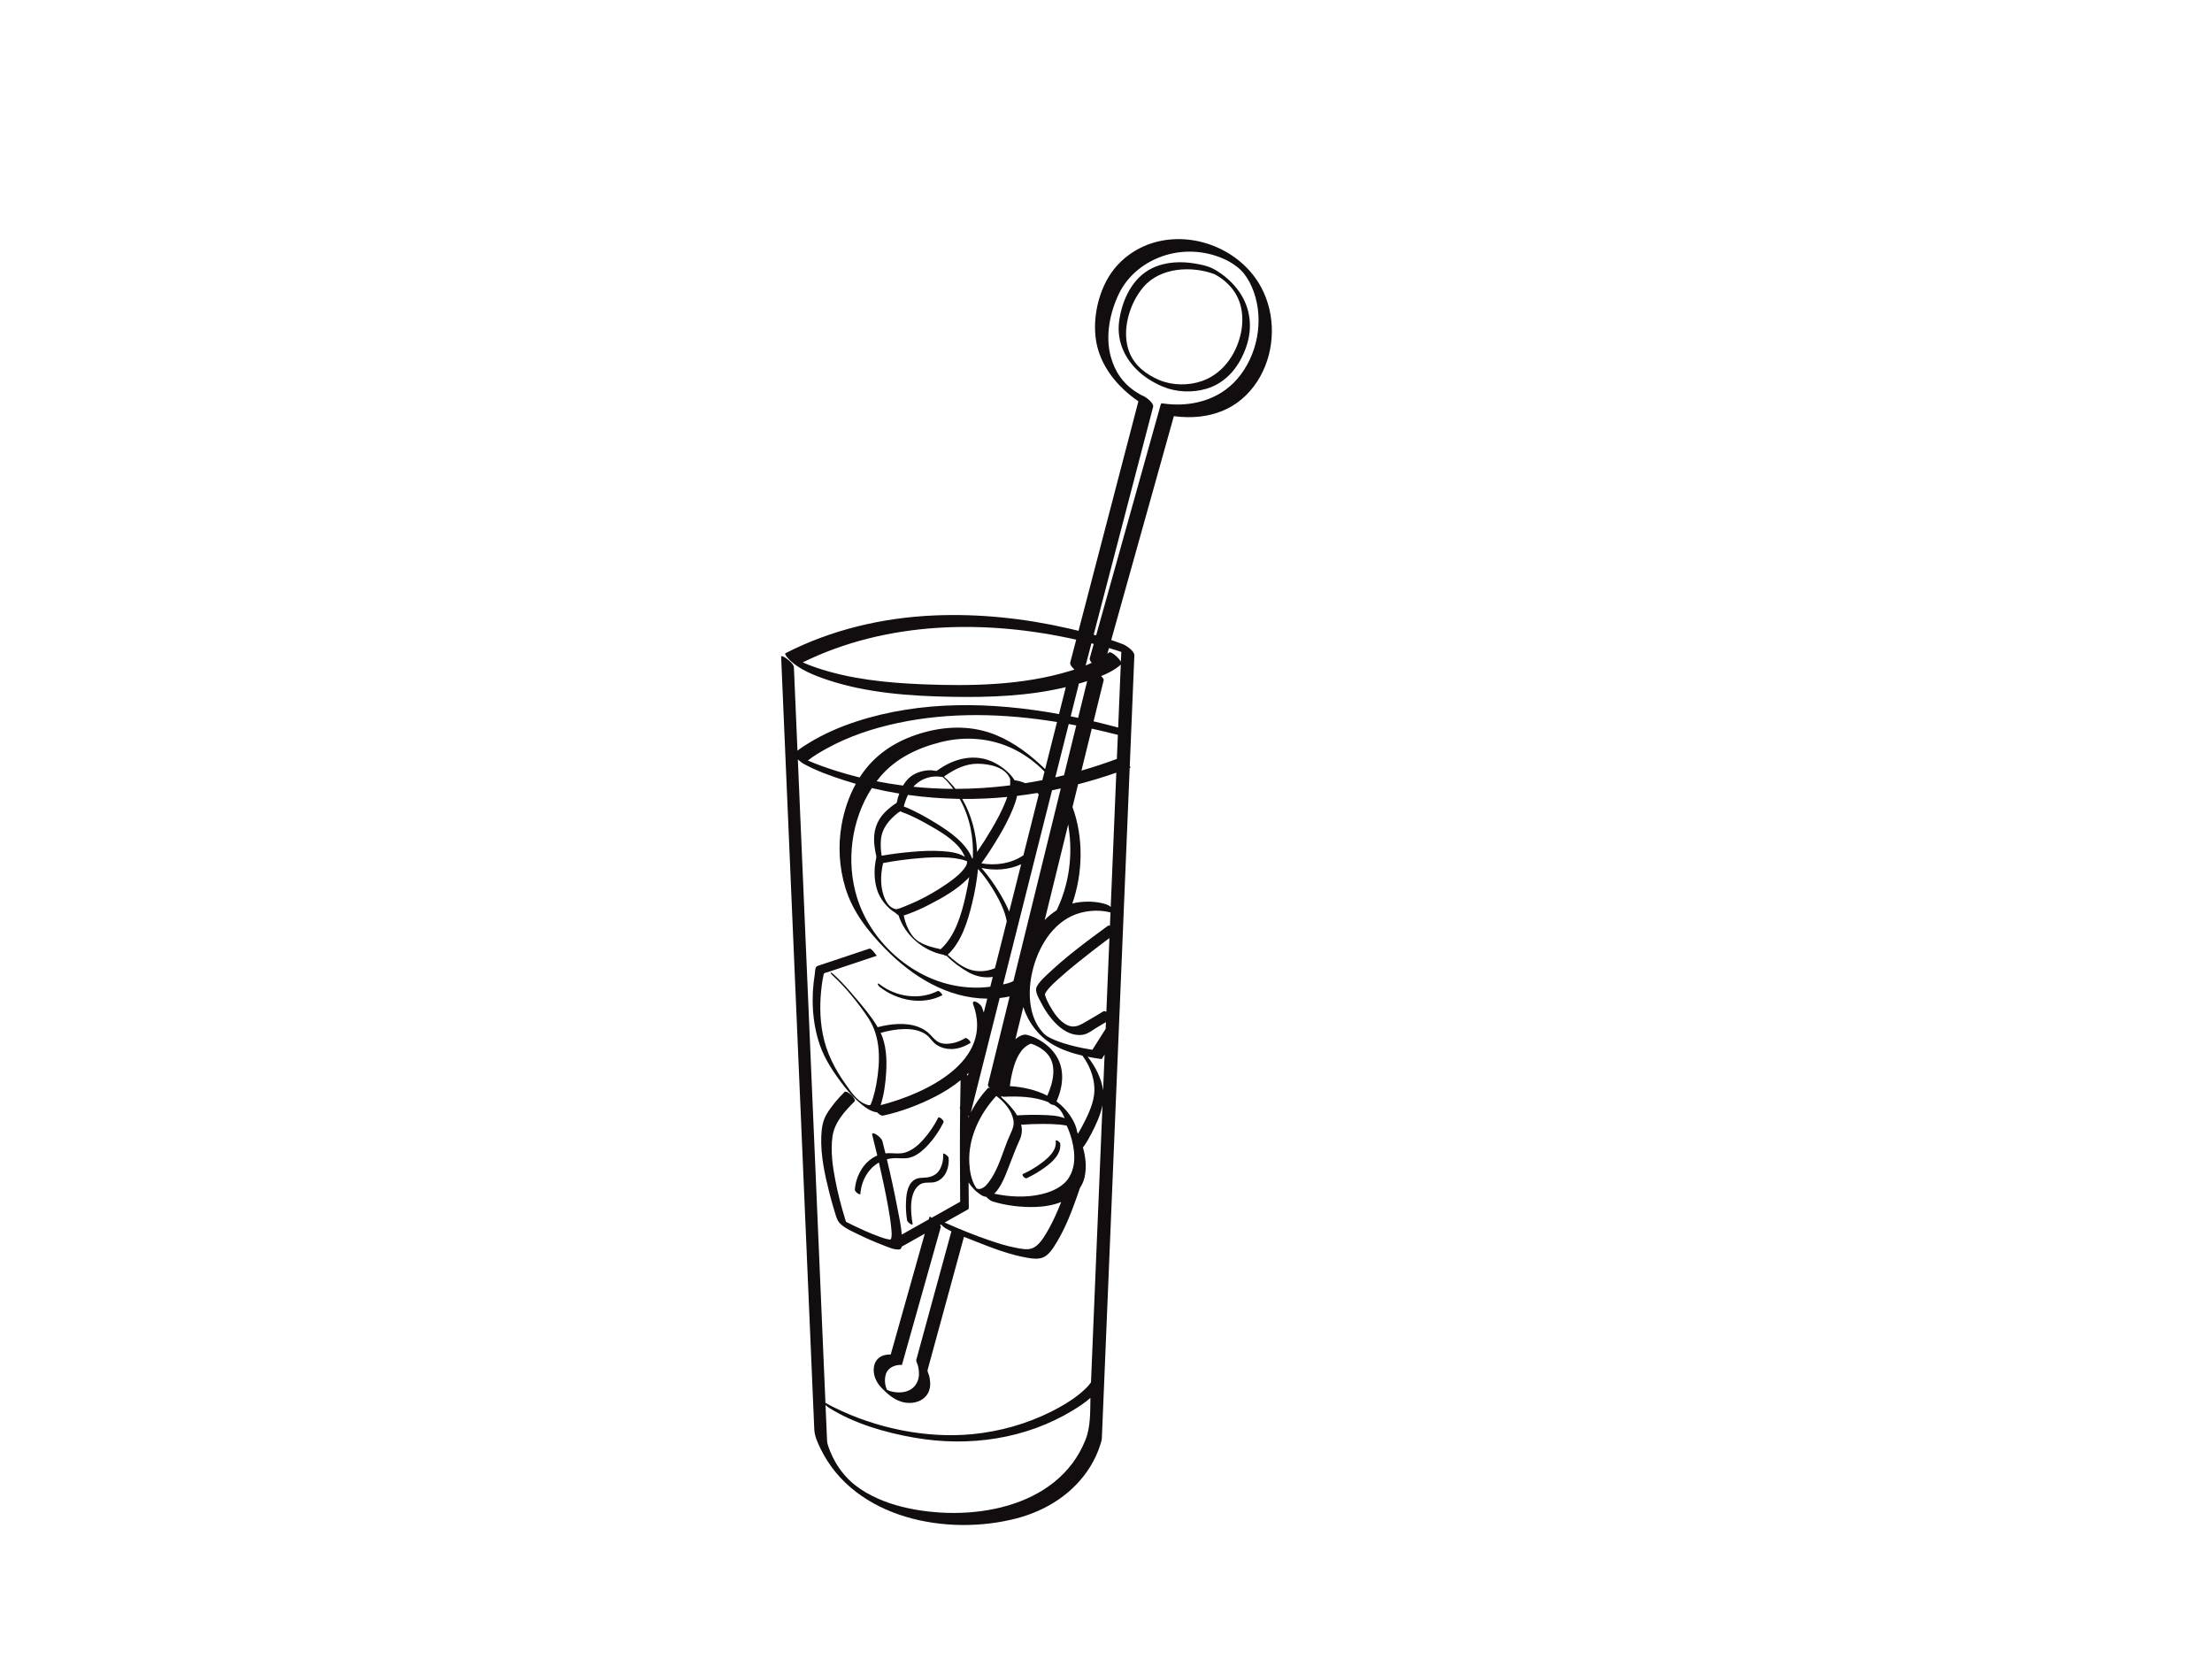<?xml version="1.0" encoding="utf-8"?>
<!-- Generator: Adobe Illustrator 17.0.0, SVG Export Plug-In . SVG Version: 6.00 Build 0)  -->
<!DOCTYPE svg PUBLIC "-//W3C//DTD SVG 1.1//EN" "http://www.w3.org/Graphics/SVG/1.1/DTD/svg11.dtd">
<svg version="1.1" id="Layer_1" xmlns="http://www.w3.org/2000/svg" xmlns:xlink="http://www.w3.org/1999/xlink" x="0px" y="0px"
	 width="800px" height="600px" viewBox="0 0 800 600" enable-background="new 0 0 800 600" xml:space="preserve">
<g>
	<path fill="#120E0F" d="M456.102,103.873c-7.009-13.016-23.065-19.946-37.338-16.526c-7.182,1.721-13.613,6.125-17.55,12.393
		c-4.089,6.511-5.948,15.285-4.892,22.889c0.999,7.195,4.932,13.464,10.185,18.354c1.584,1.475,3.34,2.914,5.212,4.145
		c-3.971,15.221-7.942,30.443-11.913,45.664c-3.248,12.449-6.495,24.897-9.743,37.346c-1.325-0.322-2.651-0.634-3.973-0.935
		c-15.765-3.586-31.989-5.299-48.154-4.617c-18.667,0.788-37.2,5.123-53.867,13.668c-0.622,0.319,1.553,2.513,1.715,2.662
		c3.641,3.343,8.559,5.311,13.164,6.867c14.429,4.876,30.17,5.958,45.28,6.231c13.676,0.247,27.821-0.275,41.234-3.5
		c-0.819,3.249-1.638,6.498-2.457,9.748c-24.399-4.443-49.848-5.004-73.422,2.723c-5.939,1.947-11.733,4.469-17.065,7.743
		c-1.387,0.851-2.8,1.75-4.101,2.765c-0.328-7.637-0.655-15.275-0.983-22.912c-0.103-2.41-0.207-4.821-0.31-7.231
		c-0.047-1.108-1.632-2.357-2.392-2.972c-0.149-0.121-2.26-1.706-2.22-0.763c0.328,7.652,0.656,15.305,0.985,22.957
		c0.81,18.891,1.621,37.782,2.431,56.672c1.031,24.03,2.062,48.06,3.092,72.089c0.989,23.069,1.979,46.138,2.969,69.207
		c0.687,16.009,1.374,32.018,2.06,48.026c0.148,3.451,0.296,6.902,0.444,10.352c0.106,2.467,1.225,4.893,2.292,7.077
		c12.369,25.328,45.835,31.711,70.933,25.133c10.811-2.834,20.632-9.071,26.569-18.681c1.548-2.506,2.81-5.214,3.675-8.031
		c0.216-0.704,0.506-1.47,0.536-2.215c0.364-8.759,0.727-17.518,1.091-26.277c0.807-19.431,1.613-38.862,2.42-58.293
		c1.002-24.141,2.004-48.282,3.007-72.423c0.95-22.889,1.901-45.778,2.851-68.667c0.233-5.615,0.466-11.231,0.699-16.846
		c0.124-0.047,0.248-0.092,0.372-0.139c-0.008,0.003-0.137-0.188-0.347-0.483c0.409-9.852,0.818-19.704,1.227-29.556
		c0.145-3.498,0.29-6.996,0.436-10.493c0.062-1.485-2.8-3.502-3.977-3.963c-1.447-0.567-2.915-1.089-4.394-1.585
		c3.529-12.613,7.058-25.227,10.587-37.84c4.022-14.375,8.044-28.75,12.066-43.125c6.534,0.861,13.036,0.292,19.048-2.575
		c5.205-2.483,9.365-6.725,12.165-11.723C461.249,126.393,461.439,113.784,456.102,103.873z M403.931,274.467
		c-4.213,1.569-8.487,2.981-12.81,4.228c1.243-5.056,2.486-10.113,3.729-15.17c3.17,0.694,6.319,1.446,9.441,2.249
		C404.171,268.672,404.051,271.57,403.931,274.467z M386.793,301.599c1.025,9.405-0.496,19.09-4.65,27.608
		c-0.003,0.007-0.005,0.014-0.008,0.021c-1.565,0.98-3.006,2.16-4.302,3.511c2.835-11.529,5.669-23.059,8.504-34.589
		C386.518,299.312,386.67,300.47,386.793,301.599z M400.134,365.928c-0.421-0.228-0.835-0.31-1.124-0.133
		c-1.942,1.186-3.898,2.35-5.871,3.484c-2.338,1.344-4.334,2.739-7.069,1.492c-3.023-1.38-5.13-4.702-6.672-7.502
		c-0.596-1.081-1.102-2.224-1.449-3.409c-0.097-0.33,0.038-0.608,0.382-1.122c1.163-1.735,2.831-3.185,4.359-4.586
		c2.207-2.023,4.517-3.936,6.841-5.823c3.833-3.111,7.752-6.119,11.709-9.071C400.872,348.147,400.503,357.038,400.134,365.928z
		 M401.427,334.778c-0.312-0.073-0.605-0.049-0.837,0.121c-7.617,5.57-15.323,11.29-22.145,17.824
		c-1.306,1.251-2.683,2.572-3.514,4.2c-0.818,1.603,0.816,4.173,1.502,5.547c2.699,5.405,8.479,12.969,15.385,11.728
		c1.713-0.308,3.607-1.848,5.078-2.706c1.032-0.602,2.059-1.215,3.083-1.832c-0.034,0.81-0.067,1.621-0.101,2.431
		c-0.959,1.515-1.917,3.03-2.875,4.545c-0.583,0.921-1.165,1.841-1.748,2.762c-0.136,0.214-0.186,0.251-0.155,0.262
		c-0.293-0.041-0.585-0.087-0.877-0.133c-3.223-0.514-6.414-1.246-9.531-2.218c-1.803-0.562-3.575-1.24-5.245-2.126
		c-1.131-0.599-1.615-1.022-2.374-1.855c-4.86-5.337-5.317-13.769-4.023-20.471c1.648-8.534,6.357-17.646,14.487-21.54
		c4.137-1.981,9.532-2.514,14.088-1.322C401.559,331.59,401.493,333.184,401.427,334.778z M389.853,410.044
		c-0.027-0.062-0.054-0.125-0.081-0.187c-0.163-0.363-0.242-0.799-0.193-0.339c-0.028-0.258-0.08-0.513-0.136-0.766
		c-0.27-1.217-0.735-2.391-1.33-3.483c-1.559-2.861-3.614-5.132-5.998-6.914c2.811-6.441,3.188-13.495-1.971-18.907
		c-2.338-2.452-5.617-4.442-8.94-5.229c-0.394-0.093-0.657-0.069-0.82,0.032c-0.097-0.024-0.189-0.03-0.271-0.006
		c-1.124,0.318-2.072,0.891-2.884,1.627c0.955-3.886,1.911-7.772,2.866-11.658c1.742,5.477,5.517,10.518,10.475,13.446
		c3.3,1.95,7.071,3.237,10.907,4.13c2.995,3.999,4.871,9.387,4.181,14.372c-0.543,3.93-2.599,8.003-4.441,11.48
		C390.789,408.45,390.336,409.257,389.853,410.044z M331.938,493.755c0.292,1.066,0.428,2.164,0.414,3.268
		c-0.02,1.635-0.595,3.202-1.687,4.418c-2.023,2.252-5.5,2.508-8.255,1.803c-0.543-0.139-1.082-0.332-1.594-0.57
		c-0.894-1.797-1.017-4.186-0.308-6.037c0.814-2.122,3.409-3.133,5.551-2.974c0.044,0.001,0.087,0.003,0.131,0.005
		c4.651-16.5,9.303-33,13.954-49.5c0.037-0.131,0.074-0.262,0.111-0.393c0.048-0.172-0.085-0.419-0.298-0.686
		c0.132-0.074,0.264-0.148,0.396-0.222c0.544,0.585,1.173,1.124,1.822,1.485c0.624,0.347,1.263,0.671,1.91,0.986
		c-4.235,15.499-8.47,30.998-12.705,46.497C331.26,492.269,331.815,493.304,331.938,493.755z M320.178,502.339
		C319.658,502.014,319.58,501.781,320.178,502.339L320.178,502.339z M341.812,442.217c-0.056-0.025-0.111-0.051-0.167-0.076
		c2.804-1.576,5.608-3.151,8.412-4.727c0.308-0.173,0.325-0.292,0.322-0.639c-0.026-3.05-0.052-6.1-0.079-9.15
		c1.159,1.834,2.694,3.427,4.646,4.623c0.608,0.372,1.189,0.556,1.746,0.596c0.657,0.715,1.477,1.433,2.318,1.689
		c4.928,1.495,10.259,2.135,15.392,1.986c3.059-0.089,6.412-0.613,9.398-1.793c-0.364,0.904-0.736,1.805-1.117,2.701
		c-1.285,3.023-2.7,6.008-4.414,8.814c-1.175,1.923-2.658,4.205-4.799,5.152c-1.847,0.817-4.451,0.194-6.328-0.17
		c-3.12-0.605-6.176-1.569-9.18-2.591C352.479,446.765,347.098,444.576,341.812,442.217z M377.499,280.101
		c-0.172,0.682-0.344,1.363-0.516,2.045c-2.048,0.408-4.104,0.776-6.164,1.107c-1.235-0.519-2.538-0.886-3.89-1.084
		c-1.632-2.656-4.532-4.889-7.046-6.218c-7.029-3.716-14.908-1.756-20.993,2.777c-0.294,0.219-1.335-0.098-1.845-0.133
		c-1.813-0.126-3.613,0.228-5.294,0.892c-2.337,0.923-3.966,2.609-5.152,4.625c-3.2-0.411-6.388-0.931-9.56-1.562
		c0.424-0.559,0.857-1.111,1.309-1.647c5.662-6.713,13.669-10.469,22.074-12.554c8.714-2.162,17.915-1.434,26.024,2.481
		c4.156,2.007,7.888,4.762,11.132,8.032c0.059,0.06,0.123,0.126,0.186,0.191C377.675,279.402,377.587,279.752,377.499,280.101z
		 M320.123,325.241c-1.848-3.958-1.735-8.836-0.757-13.018c0.007-0.029,0.007-0.062,0.011-0.093
		c0.016-0.001,0.033,0.004,0.048,0.001c4.38-0.846,8.83-1.408,13.273-1.779c3.482-0.291,6.989-0.416,10.478-0.182
		c1.468,0.099,2.93,0.296,4.366,0.618c0.623,0.14,1.233,0.329,1.834,0.546c0.125,0.045,0.247,0.099,0.369,0.153
		c0.188,1.313-1.058,2.749-1.829,3.609c-1.68,1.875-3.782,3.388-5.85,4.801c-4.583,3.132-9.598,5.846-14.771,7.868
		c-0.833,0.325-2.074,0.924-3.181,1.079C322.139,328.448,320.982,327.079,320.123,325.241z M318.586,303.788
		c0.318-4.204,3.041-7.383,6.236-9.877c0.117-0.092,0.472-0.29,0.838-0.51c0.238,0.164,0.492,0.299,0.751,0.389
		c3.453,1.201,7.145,3.231,10.442,5.128c4.413,2.539,10.133,5.973,12.11,10.983c-0.135-0.084-0.267-0.163-0.387-0.232
		c-2.378-1.379-5.384-1.669-8.066-1.849c-3.493-0.234-7.017-0.047-10.5,0.244c-3.726,0.311-7.461,0.778-11.151,1.424
		C318.548,307.605,318.441,305.692,318.586,303.788z M353.37,308.124c-0.264-6.635-2.015-13.415-5.372-19.18
		c5.45,0.056,10.892-0.19,16.305-0.718c-0.23,0.652-0.479,1.293-0.727,1.915c-1.34,3.36-3.091,6.559-4.918,9.675
		C357,302.642,355.236,305.422,353.37,308.124z M365.318,284.038c-6.561,0.83-13.163,1.261-19.762,1.266
		c-1.237-1.6-2.627-3.08-4.169-4.412c0.151-0.09,0.312-0.224,0.567-0.403c3.405-2.397,7.447-4.319,11.68-4.272
		c4.193,0.046,10.15,1.189,11.769,5.68c-0.057-0.003-0.089,0.022-0.082,0.09C365.393,282.669,365.385,283.355,365.318,284.038z
		 M340.574,280.988c0.152,0.026,0.271,0.034,0.375,0.032c1.346,1.151,2.654,2.694,3.805,4.287
		c-4.814-0.022-9.624-0.275-14.414-0.763c1.463-1.648,3.357-2.85,5.765-3.441C337.557,280.746,339.106,280.742,340.574,280.988z
		 M346.714,288.929c0.122,0.002,0.244,0.003,0.367,0.004c3.66,6.478,5.089,13.948,4.76,21.347c-0.066,0.092-0.132,0.185-0.199,0.277
		c-2.269-5.739-8.267-9.849-13.287-12.929c-3.617-2.22-7.495-4.4-11.494-5.965c0.204-0.773,0.453-1.535,0.72-2.286
		c0.235-0.659,0.505-1.288,0.804-1.89C334.459,288.342,340.589,288.812,346.714,288.929z M329.047,330.328
		c2.375-0.852,4.666-1.952,6.911-3.098c4.895-2.498,9.958-5.389,13.891-9.282c0.231-0.229,0.468-0.472,0.699-0.728
		c-0.365,2.303-0.819,4.594-1.334,6.858c-1.524,6.701-3.739,14.427-8.997,19.202c-0.011,0.01-0.015,0.023-0.025,0.033
		c-0.513-0.187-1.049-0.25-1.713-0.407c-2.526-0.596-5.906-1.684-7.728-3.59c-2.028-2.121-3.363-5.363-3.898-8.24
		C327.643,330.89,328.444,330.544,329.047,330.328z M351.581,326.68c0.987-4.069,1.736-8.252,2.133-12.43
		c0.546,0.599,1.07,1.22,1.572,1.856c1.732,2.193,3.294,4.528,4.688,6.949c1.72,2.985,3.516,6.559,4.131,10.178
		c-1.338,5.309-2.677,10.618-4.015,15.927c-0.084,0.332-0.167,0.664-0.251,0.997c-3.023,1.302-6.528,1.491-9.599,0.309
		c-2.995-1.152-5.239-3.161-7.485-5.179C347.787,340.579,350.007,333.168,351.581,326.68z M364.995,329.701
		c-1.105-2.71-2.582-5.282-3.947-7.497c-1.614-2.617-3.4-5.127-5.387-7.474c-0.213-0.251-0.441-0.53-0.684-0.816
		c4.796,1.03,9.928,0.705,14.338-1.347C367.874,318.279,366.434,323.991,364.995,329.701z M370.129,309.336
		c-4.394,2.983-9.967,3.816-15.19,2.904c2.284-3.203,4.42-6.523,6.419-9.905c1.841-3.115,3.547-6.325,4.918-9.676
		c0.622-1.52,1.22-3.154,1.55-4.818c2.457-0.296,4.907-0.648,7.348-1.056c0.178,0.159,0.35,0.326,0.513,0.505
		C373.834,294.638,371.981,301.987,370.129,309.336z M325.237,287.005c-0.196,0.52-0.375,1.048-0.538,1.578
		c-0.109,0.354-0.222,1.674-0.548,1.875c-1.053,0.648-2.029,1.42-2.964,2.225c-3.414,2.941-5.111,6.474-5.072,10.986
		c0.014,1.542,0.221,3.082,0.502,4.596c0.141,0.755,0.419,1.391,0.27,2.062c-0.862,3.889-0.833,8.092,0.454,11.877
		c0.958,2.818,3.499,6.228,6.497,7.929c0.33,0.332,0.711,0.684,1.122,0.882c2.227,7.153,8.908,12.899,16.251,14.283
		c0.357,0.238,0.733,0.372,1.039,0.318c2.363,2.327,5.073,4.371,7.93,5.984c2.768,1.562,5.865,2.171,8.861,1.72
		c-0.298,1.182-0.596,2.365-0.894,3.547c-4.234,0.557-8.548,0.385-12.749-0.401c-16.362-3.063-30.712-16.251-35.526-32.105
		c-3.929-12.938-1.972-27.95,5.435-39.346C318.59,285.8,321.903,286.461,325.237,287.005z M359.74,368.103
		c0.6-2.382,1.201-4.764,1.801-7.146c1.21-0.131,2.414-0.321,3.605-0.569c-2.536,10.317-5.073,20.633-7.609,30.949
		c-0.081,0.331-0.163,0.662-0.244,0.993c-0.082,0.332,0.321,0.849,0.802,1.336c-0.352-0.23-0.634-0.342-0.736-0.233
		c-2.488,2.687-4.617,5.69-6.255,8.922C353.983,390.938,356.862,379.521,359.74,368.103z M372.841,377.46
		c1.938,0.564,3.886,1.661,5.457,3.181c4.27,4.132,2.625,10.81,0.47,15.629c-4.092-2.111-8.803-3.147-13.536-3.457
		c0.226-2.094,0.645-4.181,1.193-6.2C367.386,383.068,369.154,378.831,372.841,377.46z M382.782,400.757
		c0.009,0.013,0.108,0.104,0.204,0.19c0.035,0.041,0.195,0.205,0.28,0.292c-0.088-0.083,0.416,0.534,0.388,0.495
		c0.484,0.686,0.699,1.084,1.055,1.882c0.131,0.295,0.238,0.551,0.328,0.798c-2.54-1.02-5.535-1.092-8.222-1.178
		c-2.982-0.096-5.982-0.027-8.965,0.155c-1.452-2.424-3.479-4.545-5.552-6.435c-0.067-0.061-0.138-0.127-0.206-0.19
		c0.028-0.115,0.057-0.231,0.085-0.346c0.289,0.159,0.577,0.257,0.842,0.244c5.042-0.252,11.245-0.103,16.112,1.945
		c0.583,0.612,1.404,1.082,2.002,1.003C381.714,399.957,382.265,400.337,382.782,400.757z M353.204,429.832
		c-0.118-0.161-0.23-0.327-0.336-0.496c-1.631-2.602-2.167-5.838-2.308-8.854c-0.422-8.981,3.782-17.63,9.749-24.114
		c0.307,0.209,0.775,0.58,1.12,0.868c1.142,0.952,2.144,2.049,3.025,3.245c1,1.359,1.725,2.898,2.047,4.555
		c0.351,1.802-0.241,3.287-0.987,4.88c-2.793,5.965-4.176,13.11-8.441,18.277c-0.661,0.801-1.548,1.596-2.601,1.792
		C354.047,430.064,353.603,429.988,353.204,429.832z M350.505,403.593c-0.089,0.194-0.176,0.389-0.261,0.585
		c0.004-0.191,0.009-0.38,0.013-0.572C350.347,403.612,350.43,403.609,350.505,403.593z M364.862,421.929
		c1.277-3.159,2.388-6.393,3.833-9.481c0.94-2.008,1.084-3.868,0.61-5.731c0.115,0.027,0.228,0.039,0.339,0.031
		c2.489-0.179,4.989-0.251,7.485-0.262c2.026-0.008,4.055,0.052,6.074,0.231c0.863,0.077,1.719,0.196,2.567,0.368
		c0.185,0.415,0.402,0.822,0.565,1.221c1.025,2.523,1.729,5.167,2.056,7.871c0.405,3.343,0.026,6.775-1.773,9.677
		c-2.128,3.432-6.239,5.175-10.009,6.058c-5.397,1.264-11.485,1.01-17.056-0.202C362.197,429.371,363.988,424.091,364.862,421.929z
		 M350.036,389.039c-0.114-0.139-0.238-0.27-0.369-0.391c0.213-0.208,0.421-0.419,0.627-0.633
		C350.208,388.357,350.122,388.698,350.036,389.039z M368.512,346.703c-0.663,2.694-1.325,5.389-1.987,8.083
		c-1.012,0.618-2.431,0.974-3.74,1.241c0.378-1.499,0.756-2.999,1.134-4.498c0.031-0.019,0.062-0.034,0.093-0.053
		c0.006-0.004-0.016-0.041-0.055-0.098c4.397-17.444,8.795-34.888,13.193-52.333c1.112-4.411,2.224-8.822,3.336-13.233
		c1.056-0.211,2.11-0.435,3.161-0.667C378.601,305.663,373.556,326.183,368.512,346.703z M381.663,281.139
		c1.621-6.429,3.241-12.857,4.862-19.286c0.909,0.166,1.816,0.337,2.722,0.513c-1.237,5.031-2.473,10.061-3.71,15.092
		c-0.24,0.976-0.48,1.953-0.72,2.929C383.767,280.647,382.716,280.898,381.663,281.139z M404.697,256.017
		c-0.099,2.372-0.197,4.745-0.295,7.117c-2.939-0.795-5.907-1.549-8.9-2.256c1.14-4.636,2.28-9.273,3.42-13.909
		c0.081-0.331,0.163-0.662,0.244-0.993c0.089-0.361-0.395-0.941-0.93-1.463c2.61-1.057,5.154-2.373,7.112-4.154
		C405.13,245.579,404.914,250.798,404.697,256.017z M394.834,239.727c-0.724,0.336-1.456,0.656-2.197,0.956
		c0.697-2.671,1.394-5.343,2.091-8.014c0.28,0.071,0.56,0.141,0.841,0.213c-0.482,1.723-0.964,3.445-1.446,5.167
		C394,238.488,394.315,239.104,394.834,239.727z M333.625,247.482c-12.923-0.525-26.215-1.849-38.522-6.061
		c-1.782-0.61-3.294-1.182-4.777-1.866c30.478-14.961,66.173-15.579,98.899-8.207c-0.719,2.755-1.438,5.51-2.156,8.265
		c-0.003,0.009-0.005,0.019-0.008,0.028c-0.169,0.646,0.577,1.652,1.532,2.507c-0.563,0.184-1.127,0.363-1.691,0.535
		C369.835,247.871,351.294,248.2,333.625,247.482z M389.421,250.363c0.22-0.873,0.44-1.745,0.66-2.618
		c0.035-0.141,0.028-0.296-0.011-0.46c0.904-0.265,1.805-0.542,2.7-0.834c0.139-0.046,0.282-0.093,0.424-0.139
		c-1.091,4.438-2.182,8.875-3.273,13.313c-0.896-0.191-1.794-0.377-2.693-0.558C387.958,256.166,388.69,253.264,389.421,250.363z
		 M299.029,270.68c8.007-4.425,16.826-7.316,25.749-9.214c18.862-4.012,38.42-3.446,57.505-0.346
		c-1.431,5.679-2.863,11.359-4.295,17.038c-5.213-5.071-11.057-9.559-17.821-12.34c-8.257-3.395-17.331-3.323-25.849-0.98
		c-8.281,2.278-15.664,6.355-21.081,13.088c-0.839,1.043-1.617,2.131-2.34,3.254c-2.841-0.702-5.668-1.488-8.473-2.378
		c-3.425-1.087-6.907-2.29-10.246-3.756C294.293,273.363,296.701,271.967,299.029,270.68z M392.591,520.712
		c-10.073,25.348-42.858,30.057-66.383,24.234c-5.943-1.471-12.125-4.067-16.758-7.676c-1.194-0.931-1.379-1.111-2.392-2.079
		c-0.068-0.065-0.114-0.108-0.151-0.143c-0.027-0.027-0.057-0.058-0.094-0.096c-0.199-0.201-0.393-0.407-0.587-0.613
		c-0.607-0.643-0.585-0.628-0.959-1.074c-1.303-1.551-2.096-2.699-3.187-4.565c-0.587-1.005-1.306-2.484-1.853-3.826
		c-0.205-0.504-0.394-1.014-0.57-1.528c-0.072-0.21-0.14-0.42-0.206-0.632c-0.149-0.474-0.04-0.117-0.103-0.342
		c-0.132-0.473-0.209-0.871-0.23-1.351c-0.184-4.296-0.369-8.591-0.553-12.886c0.393,0.378,0.814,0.731,1.271,1.019
		c9.168,5.778,20.424,8.994,30.982,10.822c19.646,3.402,40.217,0.509,57.363-10.003c2.036-1.248,4.265-2.695,6.182-4.416
		C394.27,510.719,394.442,516.054,392.591,520.712z M396.482,453.883c-0.638,15.363-1.276,30.726-1.913,46.089
		c-1.186,1.67-2.777,3.072-4.351,4.34c-3.023,2.434-6.421,4.401-9.878,6.146c-8.89,4.487-18.715,7.258-28.616,8.222
		c-16.789,1.635-34.865-2.151-49.96-9.616c-1.089-0.539-2.179-1.098-3.231-1.714c-0.216-5.036-0.432-10.071-0.648-15.107
		c-0.857-19.977-1.714-39.955-2.571-59.932c-1.041-24.262-2.081-48.525-3.122-72.787c-0.963-22.448-1.926-44.895-2.889-67.343
		c-0.25-5.835-0.501-11.671-0.751-17.506c0.808,0.7,1.665,1.331,1.865,1.443c4.747,2.663,10.048,4.519,15.204,6.183
		c1.293,0.418,2.595,0.808,3.901,1.184c-2.558,4.619-4.245,9.732-5.155,14.911c-1.324,7.532-0.843,15.401,1.378,22.714
		c2.62,8.627,8.155,15.632,14.376,21.995c9.911,10.136,22.566,17.962,36.939,18.071c-0.423,1.678-0.846,3.356-1.269,5.034
		c-0.182-0.591-0.379-1.18-0.595-1.763c-0.345-0.931-1.397-1.821-2.31-2.153c-0.865-0.316-1.206,0.188-0.913,0.979
		c7.601,20.563-17.143,32.216-33.485,36.434c1.249-3.863,1.785-8.007,2.017-12.013c0.274-4.721,0.026-9.799-1.994-14.149
		c4.924-1.38,12.068-2.478,16.412,0.612c1.513,1.076,2.336,2.838,3.985,3.845c1.571,0.96,3.213,1.388,5.048,1.403
		c2.384,0.019,4.942-0.902,6.952-2.166c0.473-0.298-1.197-2.199-1.89-1.763c-2.127,1.338-4.826,2.143-7.335,2.013
		c-2.524-0.13-3.666-1.621-5.269-3.31c-1.158-1.221-2.584-2.103-4.14-2.722c-4.495-1.787-10.169-1.194-14.854,0.044
		c-2.187-3.749-5.062-7.158-7.855-10.441c-2.405-2.826-4.861-5.705-7.598-8.22c-0.117-0.108-1.349-1.305-1.557-1.082
		c-0.206,0.221,1.072,1.37,1.189,1.477c4.203,3.862,8.974,9.735,12.408,14.907c4.636,6.981,4.359,15.783,2.971,23.754
		c-0.317,1.821-0.751,3.621-1.295,5.387c-0.226,0.732-0.492,1.45-0.782,2.158c-0.261,0.639-1.583,0.006-2.004-0.158
		c-3.012-1.168-5.141-4.438-6.928-6.951c-4.029-5.665-7.052-11.443-8.402-18.325c-1.147-5.848-1.121-11.931-0.341-17.824
		c0.172-1.303,0.391-2.604,0.68-3.887c0.108-0.478,0.929-0.526,1.349-0.666c5.964-1.993,11.928-3.985,17.891-5.978
		c-0.177,0.059-1.894-2.844-2.745-2.559c-4.233,1.414-8.467,2.829-12.7,4.243c-2.03,0.678-4.06,1.356-6.089,2.034
		c-0.897,0.3-0.808,2.143-0.94,2.954c-1.374,8.456-0.969,17.378,1.793,25.514c1.859,5.477,5.408,10.635,8.933,15.151
		c1.813,2.323,3.853,4.502,6.132,6.374c1.636,1.344,3.536,2.708,5.699,2.939c0.672,0.716,1.545,1.305,2.145,1.176
		c6.593-1.428,13.115-3.908,19.092-7c3.074-1.591,6.179-3.52,8.944-5.805c-0.069,3.146-0.125,6.29-0.163,9.432
		c-0.03,0.117-0.059,0.234-0.089,0.351c-0.051,0.2-0.016,0.429,0.079,0.67c-0.124,11.168-0.077,22.324,0.018,33.51
		c-3.44,1.933-6.881,3.866-10.321,5.799c-0.393-0.294-0.713-0.508-0.732-0.443c-0.095,0.338-0.191,0.676-0.286,1.015
		c-3.258,1.83-6.515,3.661-9.773,5.491c-0.269-3.329-1.03-6.692-1.642-9.903c-1.106-5.802-2.379-11.579-3.755-17.328
		c0.646-0.17,1.318-0.291,2.017-0.354c2.554-0.229,4.772,0.439,7.24-0.549c2.242-0.898,4.112-2.606,5.724-4.356
		c2.182-2.369,4.065-5.17,5.496-8.058c0.368-0.742-1.651-2.244-1.89-1.763c-1.44,2.904-3.34,5.646-5.496,8.058
		c-1.704,1.905-3.74,3.624-6.173,4.489c-2.358,0.839-4.966,0.123-7.435,0.392c-0.351-1.439-0.706-2.876-1.067-4.311
		c-0.26-1.028-1.449-2.003-2.295-2.536c-0.438-0.277-1.67-0.847-1.407,0.198c0.623,2.469,1.23,4.944,1.819,7.424
		c-4.769,2.007-7.734,7.242-8.115,12.377c-0.057,0.764,1.957,2.124,2.003,1.507c0.353-4.75,2.796-9.108,6.71-11.346
		c1.247,5.385,2.392,10.795,3.371,16.228c0.441,2.448,0.836,4.91,1.067,7.388c0.107,1.148,0.38,3.076-0.094,4.022
		c-0.19,0.38-0.436,0.227-0.983,0.128c-1.255-0.229-2.489-0.676-3.682-1.119c-3.068-1.139-6.061-2.498-9.009-3.918
		c-0.864-0.417-1.721-0.847-2.572-1.29c-0.118-0.369-0.238-0.738-0.353-1.108c-1.4-4.515-2.572-9.106-3.483-13.745
		c-1.019-5.192-1.783-10.674-1.068-15.956c0.691-5.108,4.462-9.23,8.006-12.728c0.8-0.79-2.778-4.253-3.644-3.398
		c-2.424,2.393-4.688,5.05-6.453,7.968c-1.471,2.43-1.855,5.338-1.958,8.126c-0.253,6.849,1.278,13.833,2.944,20.436
		c0.626,2.48,1.324,4.943,2.087,7.384c0.475,1.522,0.839,2.858,2.101,3.966c1.784,1.565,4.076,2.556,6.191,3.583
		c2.944,1.43,5.947,2.76,9.009,3.918c1.713,0.648,4.057,1.794,5.956,1.545c0.471-0.062,0.698-0.503,0.809-1.007
		c2.78-1.562,5.56-3.125,8.341-4.687c-4.07,14.439-8.141,28.879-12.211,43.318c-0.058,0.206-0.163,0.385-0.02,0.394
		c-0.564-0.036-1.129,0.005-1.688,0.087c-2.326,0.341-4.013,1.834-4.44,4.168c-0.526,2.879,0.678,5.662,2.629,7.702
		c2.046,2.139,4.331,4.194,7.207,5.091c4.318,1.346,9.567-0.27,10.385-5.171c0.225-1.348,0.03-2.757-0.256-4.079
		c-0.155-0.719-0.763-1.605-0.568-2.319c0.303-1.109,0.606-2.218,0.909-3.327c4.061-14.862,8.122-29.723,12.183-44.585
		c0.012-0.043,0.009-0.093,0-0.144c1.57,0.632,3.149,1.233,4.693,1.845c5.866,2.327,11.936,4.636,18.175,5.727
		c1.869,0.327,4.075,0.639,5.872-0.156c2.148-0.95,3.634-3.47,4.799-5.378c3.238-5.301,5.488-11.26,7.551-17.097
		c0.306-0.867,0.603-1.738,0.891-2.611c0.761-1.122,1.337-2.408,1.672-3.876c0.813-3.573,0.398-7.344-0.625-10.913
		c0.094,0.012,0.166-0.005,0.205-0.057c1.152-1.559,2.096-3.287,2.985-5.003c1.613-3.111,3.219-6.598,3.926-10.117
		C397.982,417.747,397.232,435.815,396.482,453.883z M306.282,442.814C306.54,443.25,306.496,443.389,306.282,442.814
		L306.282,442.814z M398.954,394.344c-0.58-4.396-2.914-8.806-5.593-12.15c1.666,0.333,3.333,0.603,4.966,0.826
		c0.057-0.02,0.114-0.04,0.171-0.06c0.331-0.523,0.662-1.047,0.994-1.571c-0.039,0.937-0.078,1.875-0.117,2.812
		C399.235,387.582,399.095,390.963,398.954,394.344z M402.361,312.284c-0.217,5.238-0.435,10.477-0.652,15.715
		c-0.426-0.369-0.895-0.682-1.384-0.852c-2.948-1.024-6.3-1.22-9.378-0.93c-1.075,0.101-2.116,0.295-3.127,0.557
		c3.845-11.091,4.104-23.92,0.063-34.902c0.022-0.089,0.044-0.178,0.066-0.268c0.652-2.654,1.305-5.307,1.957-7.961
		c4.66-1.211,9.271-2.614,13.82-4.193C403.27,290.395,402.815,301.34,402.361,312.284z M405.537,235.772
		c-0.049,1.18-0.098,2.359-0.147,3.539c-0.826-1.462-3.641-3.97-4.349-3.303c-0.179,0.168-0.369,0.327-0.563,0.482
		c0.197-0.703,0.394-1.407,0.59-2.11C402.567,234.815,404.06,235.275,405.537,235.772z M447.404,137.128
		c-6.721,7.717-16.953,10.231-26.83,8.788c-0.413-0.06-0.654-0.074-0.776,0.362c-4.494,16.065-8.989,32.131-13.484,48.196
		c-3.294,11.774-6.589,23.548-9.882,35.322c-0.296-0.084-0.594-0.163-0.891-0.245c2.917-11.182,5.835-22.365,8.752-33.547
		c4.246-16.274,8.491-32.548,12.737-48.822c0.003-0.009,0.005-0.019,0.008-0.028c0.361-1.385-2.578-3.53-3.578-3.959
		c-0.141-0.06-0.28-0.127-0.418-0.193c-0.165-0.079-0.328-0.162-0.49-0.246c-0.098-0.051-0.168-0.086-0.215-0.11
		c-0.026-0.015-0.056-0.033-0.101-0.058c-0.602-0.342-1.188-0.71-1.764-1.093c-0.08-0.053-0.158-0.108-0.237-0.162
		c-0.081-0.058-0.277-0.196-0.339-0.241c-0.439-0.322-0.865-0.659-1.287-1.002c-0.042-0.034-0.076-0.062-0.104-0.084
		c-0.005-0.005-0.008-0.007-0.013-0.012c-0.196-0.17-0.386-0.345-0.578-0.519c-0.197-0.18-0.389-0.365-0.581-0.55
		c-0.055-0.052-0.093-0.089-0.125-0.119c-0.018-0.019-0.034-0.035-0.056-0.059c-1.04-1.079-1.336-1.465-2.14-2.589
		c-1.477-2.065-2.581-4.619-3.281-7.159c-2.057-7.469-0.324-16.088,3.021-22.917c3.328-6.794,9.674-11.643,16.837-13.802
		c7.286-2.196,15.301-1.518,22.104,1.867c1.531,0.762,2.95,1.732,4.277,2.805c-0.201-0.162,0.546,0.511,0.911,0.852
		c-0.038-0.026,0.431,0.462,0.438,0.471c0.078,0.085,0.566,0.67,0.583,0.684c1.549,1.961,2.689,4.202,3.539,6.585
		C457.199,116.078,454.727,128.72,447.404,137.128z"/>
	<path fill="#120E0F" d="M438.973,97.3c-1.933-1.062-4.192-1.52-6.339-1.912c-5.318-0.972-11.008-0.774-15.94,1.604
		c-7.146,3.447-10.81,11.373-11.906,18.897c-0.993,6.812,1.535,13.064,6.348,17.827c2.657,2.63,5.952,4.638,9.375,6.104
		c4.931,2.045,10.66,2.283,15.768,0.791c7.466-2.18,12.218-8.429,14.576-15.578c2.18-6.607,1.39-13.514-2.51-19.279
		C446.001,102.291,442.638,99.314,438.973,97.3z M448.571,121.401c-1.826,7.311-6.596,13.844-13.846,16.399
		c-4.854,1.71-10.677,1.638-15.446-0.341c-4.762-2.04-8.997-5.238-10.896-10.219c-2.885-7.568,0.068-17.496,5.166-23.447
		c6.187-7.222,17.679-7.674,25.731-4.612c0.309,0.117,0.301,0.152,0.265,0.133c0.531,0.288,1.045,0.606,1.55,0.936
		c1.467,0.959,2.924,2.269,4.12,3.654C449.416,108.769,450.083,115.346,448.571,121.401z"/>
	<path fill="#120E0F" d="M318.176,356.957c6.35,4.905,15.275,6.731,22.585,3.012c0.285-0.145-1.06-1.85-1.658-1.546
		c-6.612,3.364-15.055,2.119-20.891-2.389C316.979,355.081,317.468,356.41,318.176,356.957z"/>
	<path fill="#120E0F" d="M341.091,417.301c0.152,2.039-0.299,4.254-1.407,5.975c-1.023,1.587-2.703,2.35-4.524,2.572
		c-1.797,0.219-3.247-0.093-4.783,1.084c-2.398,1.839-2.681,5.738-2.738,8.487c-0.041,1.993,0.101,4.035,0.438,6.001
		c0.113,0.659,2.134,2.087,1.974,1.155c-0.718-4.177-1.392-11.47,2.65-14.192c1.519-1.023,3.605-0.457,5.307-0.853
		c1.571-0.365,2.868-1.41,3.728-2.744c1.09-1.69,1.506-3.986,1.357-5.978C343.035,418.029,341.052,416.789,341.091,417.301z"/>
	<path fill="#120E0F" d="M371.276,426.116c2.335-1.063,4.571-2.411,6.646-3.913c2.718-1.966,5.973-4.922,5.515-8.621
		c-0.075-0.604-1.735-1.724-1.628-0.86c0.445,3.592-3.128,6.44-5.709,8.307c-1.897,1.372-3.969,2.577-6.102,3.547
		C369.319,424.886,370.695,426.381,371.276,426.116z"/>
</g>
</svg>
